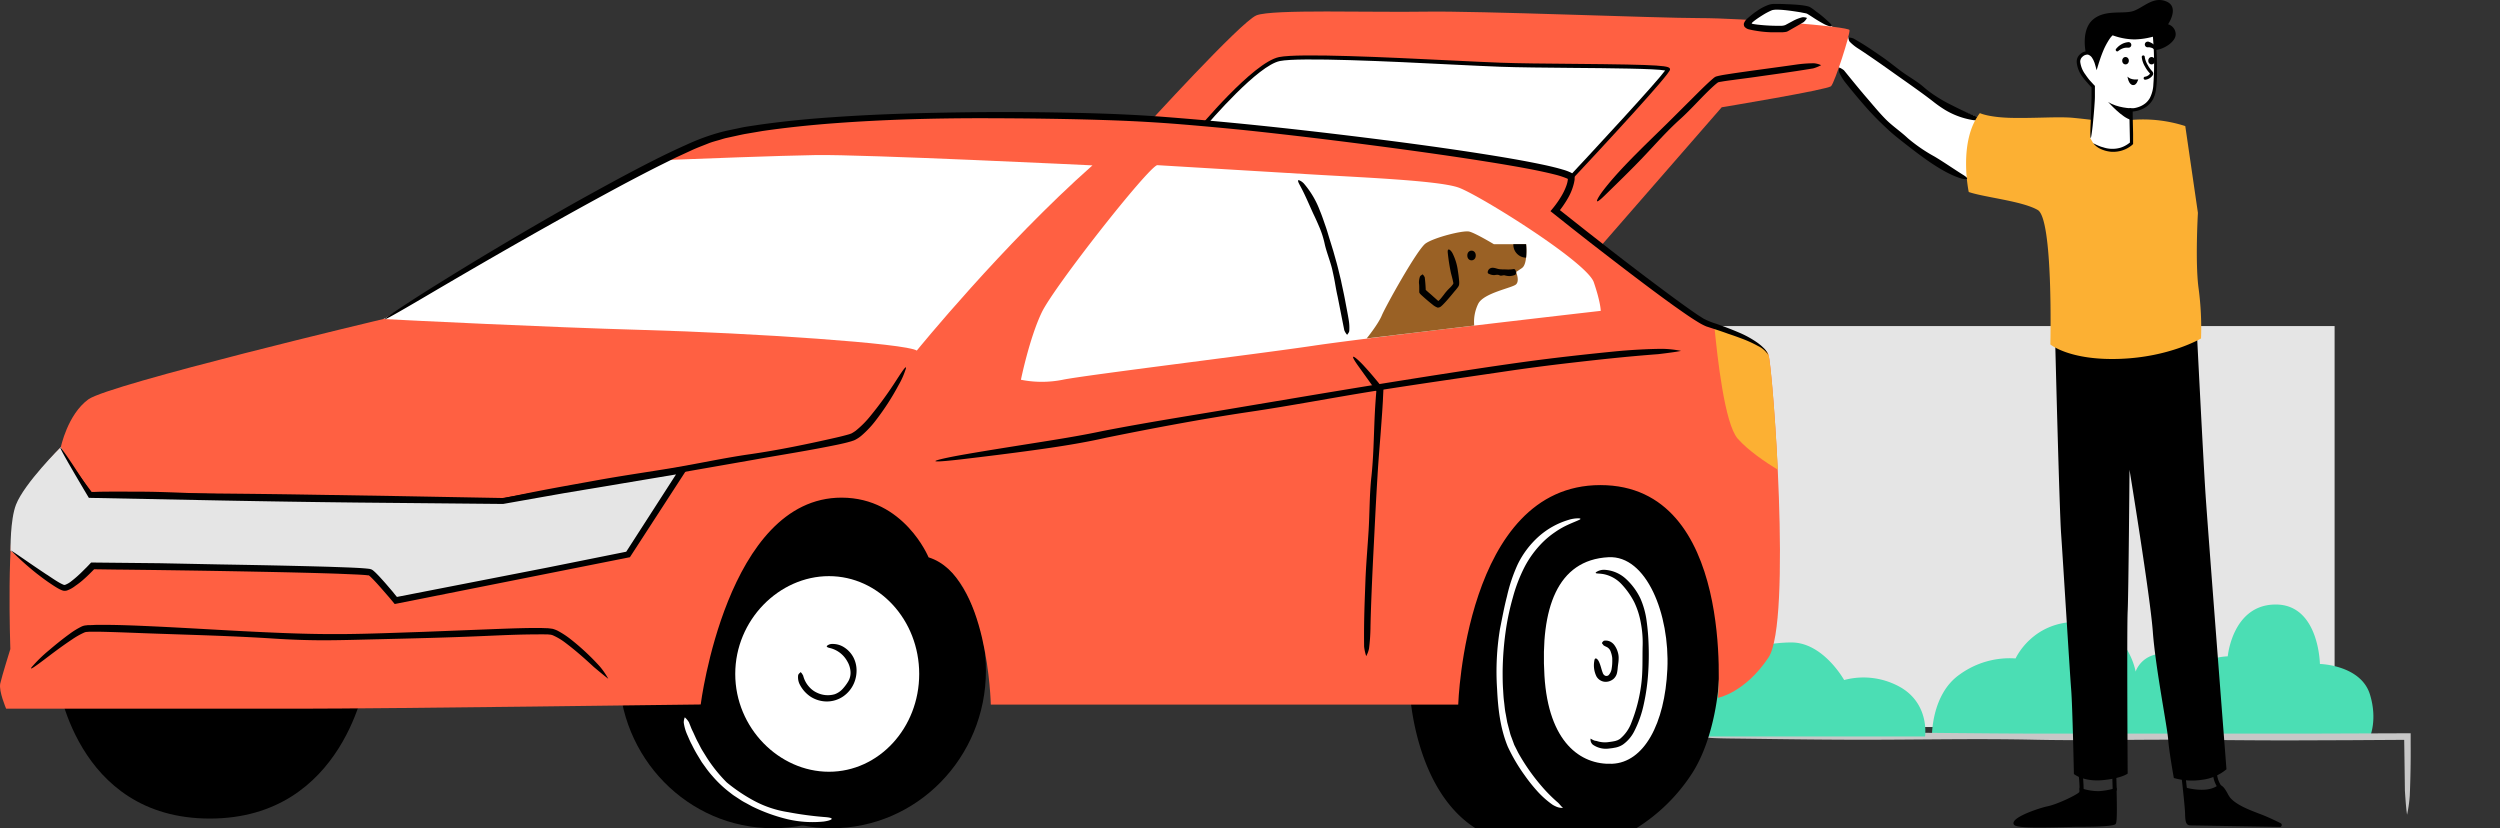 <svg xmlns="http://www.w3.org/2000/svg" width="815" height="270" viewBox="0 0 815 270"><rect x="0" y="0" width="815" height="270" fill="#333333" stroke="none"/><defs><style>.cls-1{fill:#fff;}.cls-2{fill:#e5e5e5;}.cls-3{fill:#4bdeb4;}.cls-4{fill:#c7c7c7;}.cls-5{fill:#fcb033;}.cls-6{fill:#ff6042;}.cls-7{fill:#9a6125;}</style></defs><title>hero_auto</title><g id="auto"><path class="cls-1" d="M647,39s-16.52-5.38-23.26-11.69S599,10,599,10l-3.63-2.79s-5-4.86-8.17-4.54S576,1,574,4s-4,1-4,4c0,.68,6.28,2.55,9.14,1.28s4.69.27,5.28,0,15.94,13.48,15.94,13.48,15.27,20.47,19.95,22.35S637,59,645,59,647,39,647,39Z"/><rect class="cls-2" x="548.01" y="106.3" width="213.07" height="130.71"/><path class="cls-3" d="M629.82,240.08s-.28-13.67,9-20.17a27.81,27.81,0,0,1,18.27-5.26s5.54-12.46,21-11.9,18.13,16.19,18.13,16.19,1.73-5.75,9.07-5.88,8.79,6.85,8.79,6.85,3.32-5.54,12.17-5.95c0,0,1.53-16.89,15.64-16.89s14.4,19.38,14.4,19.38,13.39.32,16.33,10c2.49,8.17,0,13.67,0,13.67Z"/><path class="cls-4" d="M784,257.94c-.08-6.51-.16-12.31-.23-16.75l-17.65.11-16.79.06c-14.23.06-28.28-.17-42.46-.22-14.85,0-29.39.34-44.11,0-16.16-.35-32.39-.07-48.64,0-16.7.09-33-.18-49.59-.38-15.55-.18-7.24-1.1,2-1.46,27.88-1.09,65.57-.22,94.78-.15l64.55,0,29.22,0,30.8-.11c0,1.9,0,2.91,0,3.88.05,5.4-.08,11.39-.29,16.41a45.9,45.9,0,0,1-.88,6.26C784.3,263.43,783.93,256.3,784,257.94Z"/><path class="cls-3" d="M584,209.44c10.38,0,17.19,12.25,17.19,12.25a24.4,24.4,0,0,1,18.72,2.56c9.2,5.61,7.66,15.83,7.66,15.83H555.88V215.4S572.05,209.44,584,209.44Z"/><path d="M604.21,12.54c4,2.25,6.33,3.95,9,5.76,2.36,1.59,4.52,3.41,6.81,5.09s5,3.13,7.2,5.08a34.07,34.07,0,0,0,3.89,2.89,43.17,43.17,0,0,0,4.12,2.4c2.88,1.47,5.77,2.92,8.82,4.12,2.88,1.07,1.08,1.51-.84,1.27a25.42,25.42,0,0,1-9-3.25A39.17,39.17,0,0,1,630.08,33c-1.3-1-2.54-1.93-3.73-2.79-4.34-3.15-6.16-4.37-10.52-7.48-2.5-1.78-7.6-5.34-10.21-7a14.87,14.87,0,0,1-2.55-2.07c-.4-.41-.38-1-.55-1.43A4.57,4.57,0,0,1,604.21,12.54Z"/><path d="M670,111.58s1.34,54.23,1.93,62.55,2.83,45.24,3.27,50.63.89,27.57.89,27.57,3.09,2.58,9.33,2,8.2-2.14,8.2-2.14-.29-47,0-52.94.6-46.11.6-46.11,6.73,41.06,7.6,52.8,4.73,31.19,5,35.06,1.85,12.63,1.85,12.63a21.52,21.52,0,0,0,9.29.57,15.08,15.08,0,0,0,7.87-3.42s-6.09-78.42-6.83-89.71-2.82-52.6-2.82-52.6Z"/><path class="cls-5" d="M712.4,41.1a45,45,0,0,0-17.62-2H682s-1.24-.19-6-.67-12.54.16-20.16,0-10.4-1.56-10.4-1.56c-7.15,9.28-3.63,25.72-3.63,25.72,5.09,1.76,17.41,2.93,22.5,5.87s4.11,43.83,4.11,43.83,6.26,5.28,22.62,4.7,26.5-6.66,26.5-6.66a97.24,97.24,0,0,0-.79-16.24c-1.17-8.41-.23-24.7-.23-24.7L712.4,41.1"/><path d="M680,17.32s-1.76-7.46,2.31-10.94,10.14-1.59,13.45-2.89,6.43-4.83,10.61-2.95.42,7.38.42,7.38a3.39,3.39,0,0,1,2.47,3c.3,2.57-3.84,5.17-6.49,5.37l-19.23,4.83Z"/><ellipse cx="276.74" cy="193.1" rx="32.24" ry="37.96"/><ellipse cx="252.03" cy="218.63" rx="50.27" ry="51.37"/><ellipse cx="271.14" cy="218.63" rx="50.27" ry="51.37"/><path d="M533.44,270a58.5,58.5,0,0,0,18.25-18c7.65-12,8.61-29.14,8.61-29.14l4.34-62.7-52.1-11.48-50.92,34.44-2.07,41.6S460.73,257.05,481,270Z"/><path d="M18.63,221.07s5.69,45.78,49.77,45.78,50.91-45.78,50.91-45.78Z"/><path class="cls-6" d="M372.74,42S404.51,7.05,409.61,5s37.46-.9,54.85-1.2,75.53,2.1,89.62,2.1,48.56,2.7,48.86,3.9-4.8,17.08-6,18.28-35.66,6.89-35.66,6.89L521.84,80.24Z"/><path class="cls-1" d="M390.38,43.26s18.38-22.29,26.71-24,55.62,1.25,72,1.85,54.64.11,54.64,1.58S507.5,62.87,507.5,62.87Z"/><path d="M507.74,63.57l-.35,0L389.15,43.72l.72-.88c.76-.91,18.63-22.49,27.09-24.23,6.45-1.33,35.34.08,56.43,1.11,6.39.31,11.91.58,15.76.72,5.88.22,14.72.3,23.28.37,30.72.27,32,.61,32,1.87,0,1.43-19.82,22.89-36.44,40.64ZM391.63,42.8,507.26,62.16c13.35-14.25,32.9-35.45,35.58-39.18-3.11-.62-18.16-.75-30.42-.85-8.57-.08-17.42-.15-23.32-.37-3.86-.14-9.38-.41-15.77-.72-19.84-1-49.81-2.44-56.11-1.14C410.14,21.36,395.12,38.68,391.63,42.8Z"/><path class="cls-6" d="M125.33,103.91s82.36-50.27,105.9-58.41,95.35-9.1,135.6-7.26,145.6,15,145.6,19.66-5.22,10.75-5.22,10.75,43.56,34.95,49.32,36.86,18.64,6,20,10.15,7.68,87.16,0,98.68-16.45,13.15-16.45,13.15,5.76-69.35-38.37-69.35-46.33,71.55-46.33,71.55H323s-.83-41.94-20.29-48c0,0-7.95-19.46-28.37-19.46-37.42,0-45.91,67.43-45.91,67.43s-104.17,1.37-129.93,1.37H2S-.47,225.3.08,222.83,3.37,211.6,3.37,211.6,2,172.12,5.56,164.45s14.26-18.64,14.26-18.64,2.19-10.69,9-15.63S125.33,103.91,125.33,103.91Z"/><path class="cls-1" d="M125.33,103.91l-.4.09c9.33.48,52.15,2.63,84.29,3.55,36.28,1,86.28,4.4,89.65,6.74,0,0,28-34.47,57.27-60.38,0,0-74.89-3.62-90.17-3.36-12,.2-38.85,1.22-49.84,1.65C183.61,68.34,125.33,103.91,125.33,103.91Z"/><path d="M163.88,162.48c13-2.83,21.41-4.2,30.75-5.92,8.2-1.48,16.35-2.65,24.55-4,8.57-1.44,16.9-3.29,25.43-4.5,9.37-1.36,18.69-3.29,27.93-5.4,1.18-.27,2.36-.56,3.49-.87l.85-.24.71-.26a13.15,13.15,0,0,0,1.35-.85,31.51,31.51,0,0,0,4.91-4.95,124.67,124.67,0,0,0,8.43-11.64c2.45-3.82,3.17-4.62,3.07-3.81a26.57,26.57,0,0,1-2.45,5.58,82.18,82.18,0,0,1-7.2,11.17,32.28,32.28,0,0,1-5,5.34,10.94,10.94,0,0,1-1.68,1.13,4.26,4.26,0,0,1-1,.43,7.84,7.84,0,0,1-.95.3c-1.22.36-2.4.61-3.6.88-9.56,2-19.24,3.48-27.67,5l-37.25,6.52c-8.86,1.52-26.82,4.65-35.68,6.38-3.1.61-6.57,1.12-9.48,1.5a25.5,25.5,0,0,1-3.77,0A22.73,22.73,0,0,1,163.88,162.48Z"/><path d="M24.07,152.58l4.82,6.48,1,1.32s.06.06.1,0l.62,0c1.19-.06,2.33-.09,3.43-.09,4.42-.06,8.39,0,12.59,0,7.36.06,14.62.46,21.95.69,7.67.23,15.2,0,22.8.57,8.34.58,16.73.54,25.13.71,8.64.17,17.07.7,25.62,1.16,8,.44,3.7,1.23-1.09,1.44-14.43.63-33.88-.81-49-1.31-13.84-.45-19.51-.53-33.35-.86-4-.1-10-.22-16-.28-3,0-6,0-8.75,0-1.38,0-2.67,0-3.86.1l-.81,0-.39,0c-.13,0-.17-.18-.26-.27l-.72-1L27,160c-1.64-2.26-3.33-4.85-4.65-7.1a12.87,12.87,0,0,1-1.15-3.15A25.88,25.88,0,0,1,24.07,152.58Z"/><path class="cls-2" d="M222.9,153,204.83,180.9,129,196s-6.7-8.14-8.38-9.21-90.44-2.28-90.44-2.28-6.7,7.18-9.1,7.18S3.44,179.51,3.44,179.51s-.17-10,1.78-15c2.74-7,14.6-18.74,14.6-18.74l9.52,15.76,134.54,1.8Z"/><path d="M15,187.15c1.53,1,3.06,2.09,4.56,2.92a10.76,10.76,0,0,0,1.09.53,1,1,0,0,0,.24.08l.15,0c.05,0,.15,0,.26-.05a7.26,7.26,0,0,0,1.9-1.11,36.45,36.45,0,0,0,3.43-3c.52-.5,1-1,1.47-1.45l.67-.69.94-1,22.34.23L71.5,184c12.38.21,23.83.43,35.78.77l6.49.23c2.2.11,4.28.17,6.6.44a3.66,3.66,0,0,1,.86.26,3.82,3.82,0,0,1,.47.33c.27.22.47.41.69.61.41.4.8.8,1.18,1.2q1.13,1.22,2.19,2.43l2.12,2.47,1,1.24.52.62,0,0L178.58,185l25.57-5.14,16.23-25.2-16.87,2.83-19.73,3.3L164,164.29l-47.86-.46c-14.61-.16-29.06-.39-43.48-.66l-43.69-.87-1.62-2.72c-7-11.84-8.58-14.89-7.25-13.25.67.82,2.05,2.81,3.81,5.46l2.89,4.4,3,4.65h.48c19.53-.16,41.72,0,64.64.32l34.69.56,34.23.63L200.61,156l24.09-4.19-19.35,29.84-60,11.94-16.67,3.32-2-2.39-1.74-2c-1.19-1.36-2.43-2.78-3.76-4.11l-.49-.47c-.18-.16-.33-.28-.47-.39l0,0h0c-.36.54.48-.77.31-.51a4,4,0,0,0-.33.52h0l0,0-.24,0-.69-.08c-1-.08-2-.14-3-.19l-6.14-.26c-8.34-.28-17.16-.48-25.88-.65-17.44-.35-34.45-.58-46.31-.7l-7.26-.1-.68.69-1,1c-.68.66-1.38,1.31-2.11,1.94A26.67,26.67,0,0,1,24.54,191a9.46,9.46,0,0,1-2.73,1.51,2.78,2.78,0,0,1-1.09.07,4.09,4.09,0,0,1-.86-.29,12.35,12.35,0,0,1-1.31-.69c-.81-.48-1.58-1-2.32-1.5-1.49-1-2.9-2.08-4.24-3.11a94.15,94.15,0,0,1-8.46-7.58c1.69,1.05,5.13,3.48,7.89,5.35S16.24,188,15,187.15Z"/><path d="M193.64,217.49c-3.22-3-6.23-5.61-9.16-7.82a20,20,0,0,0-4.32-2.59,3.76,3.76,0,0,0-1.07-.21c-.19,0-.36-.05-.56-.06l-.62,0c-.82,0-1.63-.06-2.46,0-6.56,0-12.56.32-18.86.58-11.06.48-22,.73-33.07,1-5.79.13-11.52.32-17.25.34s-11.44-.19-17.17-.56c-12.57-.82-25.21-1.15-37.86-1.59-6.49-.21-12.93-.53-19.3-.64-.8,0-1.58,0-2.36,0a9,9,0,0,0-1.1.06,2.44,2.44,0,0,0-1,.2,25.39,25.39,0,0,0-4,2.27c-2.64,1.75-5.23,3.66-7.79,5.6-4.8,3.67-6,4.4-5.45,3.52a46.44,46.44,0,0,1,5.78-5.64c2.08-1.77,4.28-3.57,6.69-5.31a24.56,24.56,0,0,1,4-2.44,4.27,4.27,0,0,1,1.32-.33c.22,0,.47-.07.67-.08l.59,0c.79,0,1.58-.08,2.35-.08,6.22-.06,12.63.22,19.08.52,12.89.62,25.89,1.47,37.26,1.95,20.84.94,29.34.51,50.19-.2l24.07-.94c4.53-.17,9.06-.33,13.24-.32,1,0,2.09.06,3.09.08.53.05,1.09.13,1.61.2a10.6,10.6,0,0,1,1.5.56,28.19,28.19,0,0,1,4.38,2.85,77.34,77.34,0,0,1,9.42,8.79,24.37,24.37,0,0,1,2.83,4.09C196.89,220.25,192.67,216.66,193.64,217.49Z"/><path class="cls-1" d="M377.24,53.84l50,3c16.65,1,41.64,2,48.2,4.29S517.3,85.39,519.57,92s2.27,9.34,2.27,9.34-75,8.58-93.62,11.36-74.45,9.59-81.77,11.1a34.75,34.75,0,0,1-13.63,0s2.78-13.63,6.81-22S374,54.85,377.24,53.84Z"/><path class="cls-1" d="M423.42,58.64s11.61,15.14,15.9,50.47"/><path d="M438.23,107.63c-.92-4.63-1.5-7.61-2.16-10.92-.33-1.44-.59-2.89-.84-4.34s-.56-2.89-.88-4.33-.85-3-1.3-4.4-.95-2.9-1.26-4.4a30.29,30.29,0,0,0-1.52-4.82c-.66-1.55-1.33-3.1-2.07-4.61-1.45-3.13-2.72-6.28-4.37-9.28-.78-1.4-.8-1.82-.4-1.8a4.28,4.28,0,0,1,1.87,1.38,29.34,29.34,0,0,1,5,8.62c.69,1.62,1.23,3.31,1.8,4.92s1,3.2,1.47,4.68.77,2.51,1.1,3.56l.84,3c.56,1.91,1,3.85,1.67,6.6.31,1.59.88,4,1.32,6.38s.93,4.81,1.18,6.42a15,15,0,0,1,.19,3.46c0,.6-.45,1-.7,1.41A5,5,0,0,1,438.23,107.63Z"/><path d="M444.7,210.77c-.1-9,.2-14.73.42-21.13.2-5.62.71-11.16,1.05-16.75.35-5.86.27-11.62.9-17.41.69-6.35.77-12.77,1.05-19.19.07-1.54.15-3.07.25-4.6l.16-2.28.09-1.14.05-.57c0-.13,0-.1,0-.13v-.06l-5.85-8.16c-3.58-5-.85-2.94,1.65-.26,1,1.09,2.05,2.26,3.09,3.49l1.57,1.88.79,1,1.08,1.36c-.06,1.3-.13,2.62-.19,4-.07,1.17-.14,2.35-.22,3.54-.17,2.38-.34,4.77-.52,7.14-.37,4.75-.76,9.39-1,13.6-.65,10.57-.81,14.9-1.36,25.47-.31,6-.86,18.33-.94,24.41a60.36,60.36,0,0,1-.47,6.46,8.71,8.71,0,0,1-.92,2.46A15.21,15.21,0,0,1,444.7,210.77Z"/><path d="M540.65,115.45c-10.87.82-19.79,1.83-27.93,2.76s-15.5,1.9-23.24,3.06c-13.57,2-27,3.92-40.53,6.06-14.16,2.24-27.95,4.94-42,7-15.43,2.31-30.85,5.22-46.19,8.33-7.89,1.79-15.83,3-23.71,4.09s-15.78,2.06-23.72,3c-14.93,1.72-7.07-.2,1.73-1.71,6.64-1.15,13.87-2.29,21.4-3.49s15.37-2.41,23.16-4.07c15.76-3.05,31.71-5.5,45.63-7.88,25.52-4.28,36-6.09,61.53-10.12,7.33-1.13,18.41-2.88,29.55-4.42s22.32-2.72,29.75-3.46c5.2-.52,11-.84,15.85-.88a33.29,33.29,0,0,1,6.09.67C545.91,114.87,539.08,115.62,540.65,115.45Z"/><path d="M591.1,22.3c-7.91,1.31-13,1.94-18.69,2.77-2.49.36-5,.66-7.44,1-1.23.16-2.47.32-3.66.53-.28.05-.63.09-.83.15l-.36.08-.15.1c-.43.32-.9.72-1.36,1.13-3.84,3.5-7.17,7.47-11.05,10.94-4.25,3.83-8,8.14-12,12.34s-8.24,8.29-12.43,12.39c-3.92,3.85-2.57,1.09-.57-1.53,6-7.89,15.91-16.9,23.21-24.23l8.1-8.07c1.2-1.18,2.39-2.35,3.79-3.61.35-.31.72-.63,1.15-1l.48-.29a2.71,2.71,0,0,1,.44-.13,8.07,8.07,0,0,1,.82-.2c1-.22,2.13-.39,3.31-.57,5.4-.84,16.31-2.26,21.72-3.05a41.48,41.48,0,0,1,5.8-.42,6.91,6.91,0,0,1,2.31.62A13.38,13.38,0,0,1,591.1,22.3Z"/><path class="cls-5" d="M576.54,115.66c-1.21-3.62-11.33-7.24-17.66-9.36,1,10.43,3.37,31.84,7.61,36.69,3.41,3.89,9.09,7.71,13.07,10.14C578.65,134,577.13,117.43,576.54,115.66Z"/><path class="cls-1" d="M506.13,262.34a29.88,29.88,0,0,1-5.28-4.76,53.67,53.67,0,0,1-3.77-4.77,56.69,56.69,0,0,1-5.57-9.46c-2.47-6.06-3.16-12.44-3.46-18.74A85.88,85.88,0,0,1,489,205c.72-3.53,1.36-7.08,2.27-10.59A53,53,0,0,1,494.76,184a29.49,29.49,0,0,1,6.75-9,25.71,25.71,0,0,1,9.78-5.5,10.83,10.83,0,0,1,3.4-.53c.59.05.66.2.38.37-.55.34-2.36,1-4.14,1.84a26.72,26.72,0,0,0-4,2.31,27.92,27.92,0,0,0-3.79,3.08,32.82,32.82,0,0,0-6.13,8.26,50.7,50.7,0,0,0-3.81,9.92,83.24,83.24,0,0,0-2.18,9.9,103.15,103.15,0,0,0-1.16,14.07c0,2.07,0,4.14.17,6.41.07,1.14.12,2.33.29,3.59s.24,2.62.54,4c.15.82.32,1.75.5,2.76l.83,3.16a11.66,11.66,0,0,0,.53,1.68c.21.56.42,1.12.63,1.7.11.29.2.58.32.86l.42.83c.28.55.56,1.11.83,1.66a65.18,65.18,0,0,0,7.71,11,49.25,49.25,0,0,0,4.94,5c.94.74,1.2,1.42,2,2a5,5,0,0,1-2.45-.51A8.22,8.22,0,0,1,506.13,262.34Z"/><path class="cls-1" d="M524.38,181.65c12.39-.64,20,18.6,19.18,36.48s-7.64,30.43-18,30.86-20.77-7.07-22.07-28.7S507.51,182.51,524.38,181.65Z"/><path class="cls-1" d="M520.2,186.55s7.35-2.16,13.27,8.65,3.72,45.46-6.71,47.48c-7.18,1.4-8.29-1.91-8.29-1.91"/><path d="M520.51,241.56a8.4,8.4,0,0,0,4.15.32,18.36,18.36,0,0,0,2-.34c.24-.1.5-.15.73-.26s.47-.25.69-.38a12.42,12.42,0,0,0,3.78-5.37A51.2,51.2,0,0,0,535,223.45c.62-4.41.38-8.78.51-13.17a34.15,34.15,0,0,0-.6-7.21,26,26,0,0,0-2.14-6.75,25.51,25.51,0,0,0-4.09-5.82,10.89,10.89,0,0,0-6-3.35c-1.07-.17-1.75-.16-2.12-.22s-.43-.17-.29-.36a4.58,4.58,0,0,1,3.23-.78,11.19,11.19,0,0,1,6.63,3,20.86,20.86,0,0,1,4.63,6.29,26.79,26.79,0,0,1,2.06,7.53,71.53,71.53,0,0,1,.61,7.13,88.07,88.07,0,0,1-.14,9.89,65.83,65.83,0,0,1-1.39,9.81,35.28,35.28,0,0,1-3.19,9.06,11.86,11.86,0,0,1-3.62,4.21,6.82,6.82,0,0,1-2.46,1l-1.06.19-1,.12a7.42,7.42,0,0,1-5.28-1.24,2.14,2.14,0,0,1-.75-2,6.4,6.4,0,0,0,1.31.67C520.37,241.54,520.72,241.6,520.51,241.56Z"/><path class="cls-1" d="M520.44,214.7s-.29,6.67,3,6.67,3-6,3-6.67-.57-5.81-4.19-4.83"/><path d="M522.89,208.88a3.32,3.32,0,0,1,2,.26,3.84,3.84,0,0,1,1.33,1.08,7.21,7.21,0,0,1,1.19,2.41,6.27,6.27,0,0,1,.26,2.25c0,.68-.12,1.38-.21,2.07s-.12,1.48-.28,2.25a3.68,3.68,0,0,1-1.28,2.21,4.26,4.26,0,0,1-1.44.73,3.89,3.89,0,0,1-1.56.09,3.51,3.51,0,0,1-2.47-1.75,8.18,8.18,0,0,1-.69-5c.18-1.51,1.09-.64,1.47.14.6,1.19.83,2.59,1.26,3.65a1.63,1.63,0,0,0,.78,1,1.27,1.27,0,0,0,.62.08,1.16,1.16,0,0,0,.54-.25,3.91,3.91,0,0,0,1-2.19,14.73,14.73,0,0,0,.19-2.8,4.83,4.83,0,0,0-.09-1.16,7.64,7.64,0,0,0-.37-1.36,2.65,2.65,0,0,0-1.31-1.65c-.26-.12-.52-.24-.9-.45-.21-.07-.41-.51-.69-.77C522.26,209.24,523.07,208.75,522.89,208.88Z"/><path class="cls-1" d="M224.58,235.44c.26.64.51,1.26.74,1.85s.53,1.13.77,1.66c.49,1.07.92,2.07,1.43,3s.9,1.81,1.41,2.64l1.53,2.47a48.49,48.49,0,0,0,6.45,8,55.08,55.08,0,0,0,8.83,5.95,34.45,34.45,0,0,0,11.2,3.75A110.67,110.67,0,0,0,269,266.37c3.83.3,1.8,1.16-.54,1.46a35.74,35.74,0,0,1-11.83-.79,56,56,0,0,1-11.44-4.15l-2.09-1.14a15.42,15.42,0,0,1-1.81-1.06l-1.6-1.05a13.45,13.45,0,0,1-1.47-1.06,37.4,37.4,0,0,1-6-5.62,31,31,0,0,1-2.21-2.78l-1.23-1.71-1.14-1.88a41.87,41.87,0,0,1-2.07-3.77c-.66-1.18-1.09-2.33-1.5-3.22a14.63,14.63,0,0,1-1.16-4,4.08,4.08,0,0,1,.34-1.75A7.11,7.11,0,0,1,224.58,235.44Z"/><path class="cls-1" d="M299.66,219.71c0,17.6-13.17,31.88-29.42,31.88s-30.55-14.28-30.55-31.88,14.3-31.89,30.55-31.89S299.66,202.1,299.66,219.71Z"/><path class="cls-1" d="M269.53,210.46a8.68,8.68,0,1,1-8.67,8.68"/><path d="M261.83,220.24a8.55,8.55,0,0,0,1.89,3.61,7.69,7.69,0,0,0,2.67,2,8.11,8.11,0,0,0,5.72.47,6.54,6.54,0,0,0,2.56-1.7,15.24,15.24,0,0,0,1.83-2.44,5.52,5.52,0,0,0,.76-3.33,7.55,7.55,0,0,0-1.05-3.26,8.82,8.82,0,0,0-5.41-4.27c-1.11-.24-1.42-.47-1.21-.77a2.58,2.58,0,0,1,1.79-.62,6.84,6.84,0,0,1,3.86,1.13,8.72,8.72,0,0,1,3,3.3,9.29,9.29,0,0,1,1,4.34,10.5,10.5,0,0,1-.83,4,10,10,0,0,1-3.56,4.35,9.43,9.43,0,0,1-5.37,1.63,9.9,9.9,0,0,1-5.18-1.53,10.51,10.51,0,0,1-2.25-2,11.21,11.21,0,0,1-1.37-2.09,5.18,5.18,0,0,1-.49-2.87c.07-.5.53-.76.81-1.08a2.73,2.73,0,0,1,.62.77A3.35,3.35,0,0,0,261.83,220.24Z"/><path class="cls-7" d="M445.53,110.33s3.73-4.59,4.94-7.49S462,81.31,464.75,79.37,477,75,479,75.5s8,4.11,8,4.11h10.52s.6,6.41-1.33,7.74l-1.94,1.34s1.21,2.82,0,4S483.74,95.46,481.92,99a13.37,13.37,0,0,0-1.33,7.13Z"/><path d="M464.47,90.43c.18,1.48.26,2.69.31,3.8v.2c0,.09,0,0,0,.06s0,0,0,0h0l.21.2c.36.33.74.67,1.14,1,.56.47,1.1,1,1.64,1.45l.8.71.18.16s0,0,0,0l.06.07c.05,0,.1,0,.15,0a8.42,8.42,0,0,0,.9-.95l.87-1.1a15.53,15.53,0,0,1,1.85-2.12,7.58,7.58,0,0,0,1-1.13c.17-.24.19-.24.2-.33a1.49,1.49,0,0,0,0-.17c0-.11,0-.22-.06-.35-.18-1-.48-2-.73-3a62.23,62.23,0,0,1-1-6.38c-.27-2,.87-1.17,1.49-.07a17.75,17.75,0,0,1,1.8,5.89c.18,1.08.31,2.16.4,3.27a5.43,5.43,0,0,1,0,1,1.44,1.44,0,0,1-.19.64l-.17.28-.13.18c-.33.45-.65.83-1,1.22-.93,1.15-1.65,2-2.36,2.81-.36.4-.71.8-1.11,1.21l-.3.31-.17.17-.26.23a1.81,1.81,0,0,1-1.3.6,5.32,5.32,0,0,1-1.69-1c-.83-.64-2-1.62-3.15-2.66l-.44-.4a6.44,6.44,0,0,1-.51-.52,3.18,3.18,0,0,1-.23-.4l0-.1v0h0s-.06,0,0,0h0v-.06l0-.22c0-.14,0-.31,0-.45v-.27c0-.69,0-1.32-.08-1.82a5.69,5.69,0,0,1,.29-2.14c.12-.37.57-.56.88-.82A2.71,2.71,0,0,1,464.47,90.43Z"/><path d="M493.35,79.61s0,.08,0,.12A4.22,4.22,0,0,0,497.51,84h0a25.51,25.51,0,0,0,0-4.4Z"/><path d="M494,89.58a5.5,5.5,0,0,1-2,.43,7.39,7.39,0,0,1-1.55-.26c-.54-.07-1.09.3-1.61,0s-1.18-.11-1.77-.06a4.08,4.08,0,0,1-1.79-.47c-.55-.21-.2-1.11.15-1.46,1.06-1,2.38-.1,3.43,0s1.37.05,2.33.09a10.09,10.09,0,0,0,2.2-.13A.61.61,0,0,1,494,88a5.25,5.25,0,0,1,.29.86A1.77,1.77,0,0,1,494,89.58Z"/><ellipse cx="479.72" cy="83.29" rx="1.38" ry="1.58"/><path class="cls-1" d="M681.41,45s1.25-11,1-16.77c0,0-7.35-7.24-3.82-10.18s5,3.07,5,3.07,2.43-8.28,5-10.2a22.74,22.74,0,0,0,8.15,1.32,19.05,19.05,0,0,0,5.63-1s1,13.15-.05,18.6c-1.21,6.14-7.5,6.07-7.5,6.07L695,46.74a9.12,9.12,0,0,1-6,2.24,10.86,10.86,0,0,1-6.57-2.24"/><path d="M685.56,48a9.44,9.44,0,0,0,5.72.15A9.06,9.06,0,0,0,693.64,47l.5-.36.21-.17s0,0,0,0c0-.36,0-.72,0-1.07-.08-3.6-.14-6.86-.2-10.13.27,0,.55,0,.81,0l.37,0,.19,0a5.85,5.85,0,0,0,.73-.12,8.89,8.89,0,0,0,1.41-.45,7.23,7.23,0,0,0,1.87-1.13,6.17,6.17,0,0,0,1.36-1.69A10.67,10.67,0,0,0,702,27.45a83.76,83.76,0,0,0,.18-9.52c0-1.13-.09-2.25-.15-3.36l-.11-1.67-.06-.8s0-.09,0-.11a.46.46,0,0,1-.15,0,7.79,7.79,0,0,1-.83.22c-.55.13-1.11.24-1.67.33a25,25,0,0,1-3.37.31,21.57,21.57,0,0,1-6.68-1.18l-.37-.13-.09,0,0,0a1.9,1.9,0,0,0-.22.2c-.15.17-.3.33-.44.51a11.74,11.74,0,0,0-.78,1.16A24.28,24.28,0,0,0,685.89,16c-.38.88-.73,1.78-1.06,2.69l-.23.68-.36,1.09-.38,1.24-.19.64-.1.32c0,.07-.05.12-.08.21-.22-.85-.46-1.77-.7-2.48l-.2-.47c-.06-.14-.14-.34-.17-.39s-.18-.34-.28-.48a2.52,2.52,0,0,0-1.48-1.25,2.37,2.37,0,0,0-1.75.68,2.13,2.13,0,0,0-.75,1.7,8.49,8.49,0,0,0,1.66,4.09,23.22,23.22,0,0,0,1.39,1.87L682,27l.39.43.2.21.35.36,0,1c0,.28,0,.55,0,.82q0,.81,0,1.62c0,1.08-.1,2.16-.17,3.23-.15,2.15-.35,4.29-.57,6.44-.8,7-.85,3.2-.65-1,.07-1.84.15-3.76.23-5.76,0-1,.06-2,.06-3,0-.51,0-1,0-1.54,0-.26,0-.52,0-.78s0-.64,0-.54l0,0-.21-.22-.41-.44c-.27-.3-.54-.6-.79-.91A21.62,21.62,0,0,1,678.85,25,9.31,9.31,0,0,1,677,20.21a3.64,3.64,0,0,1,.28-1.43,3.49,3.49,0,0,1,.91-1.17,3.39,3.39,0,0,1,2.71-.87A3.49,3.49,0,0,1,683,18.51a6.38,6.38,0,0,1,.32.57l.06.13,0,.06.06.2s0-.11.08-.17c.13-.35.25-.69.38-1,.35-.94.73-1.87,1.13-2.77a25.57,25.57,0,0,1,1.33-2.61,12.9,12.9,0,0,1,.81-1.22l.48-.57.3-.27.44-.39.2.08.66.22.5.15,1,.27c.64.17,1.27.3,1.88.41a17.66,17.66,0,0,0,3.47.29,26.19,26.19,0,0,0,3.16-.32c.5-.08,1-.18,1.47-.29l.73-.19a13,13,0,0,0,1.22-.45c0,.43.08.93.11,1.4l.06.86c0,.58.07,1.15.1,1.73,0,1.15.1,2.33.16,3.57.07,2.47.13,5.16,0,8.37a28.44,28.44,0,0,1-.3,2.89,13.51,13.51,0,0,1-.39,1.65c-.12.28-.23.56-.34.84s-.3.54-.45.82a7.26,7.26,0,0,1-2.88,2.6,9,9,0,0,1-1.89.72c-.33.08-.67.15-1,.2l-.45.06h-.15c0,2.49.09,5,.13,7.32,0,.61,0,1.21,0,1.79l0,.85c0,.1,0,.4,0,.63a2.77,2.77,0,0,1-.47.45,9.28,9.28,0,0,1-2.72,1.53,9.73,9.73,0,0,1-3.91.56,10.29,10.29,0,0,1-3.66-1,6.79,6.79,0,0,1-2.26-1.81,18.68,18.68,0,0,0,2.15,1A6.72,6.72,0,0,0,685.56,48Z"/><path d="M689.79,16a7.78,7.78,0,0,1,.78-.83,6,6,0,0,1,.91-.66,5.43,5.43,0,0,1,2.23-.76h0a.91.91,0,1,1,.21,1.8h-.18a3.83,3.83,0,0,0-1.66.21,4.92,4.92,0,0,0-.81.37,5.21,5.21,0,0,0-.73.51l0,0a.48.48,0,0,1-.69-.06A.51.51,0,0,1,689.79,16Z"/><path d="M700.44,13.61a5.32,5.32,0,0,1,.75.3,5.25,5.25,0,0,1,.68.4,2.91,2.91,0,0,1,1.1,1.26.49.49,0,0,1-.82.52l0-.06a1.83,1.83,0,0,0-.87-.48,3.16,3.16,0,0,0-.55-.13,3.65,3.65,0,0,0-.55,0,.92.92,0,0,1-.09-1.84,1.12,1.12,0,0,1,.32,0Z"/><ellipse cx="692.92" cy="19.79" rx="1.08" ry="1.21"/><ellipse cx="701.42" cy="19.79" rx="1.08" ry="1.21"/><path d="M699.33,26a.5.5,0,0,1,0-1,2.43,2.43,0,0,0,1.58-1,2.92,2.92,0,0,0-.23-.28,9.6,9.6,0,0,1-1.4-2,7.49,7.49,0,0,1-1.07-3.14.49.49,0,0,1,.48-.51.48.48,0,0,1,.5.48,6.83,6.83,0,0,0,1,2.69,8.87,8.87,0,0,0,1.26,1.81,2,2,0,0,1,.47.69,1,1,0,0,1-.23.92A3.35,3.35,0,0,1,699.33,26Zm1.61-1.93h0Z"/><path d="M694.78,35.31s-4.59-.11-7.55-2.1c0,0,4.72,5.36,7.55,5.86Z"/><path d="M697.06,25.88s-2.36.36-3.5-.91c0,0,.28,2.56,1.75,2.77C696.56,27.92,697.06,25.88,697.06,25.88Z"/><path class="cls-1" d="M641.17,58.4s-16.3-8.56-25.71-17.4a117.38,117.38,0,0,1-16-19"/><path d="M601.13,22.92c3.12,3.82,5.12,6.3,7.45,9,2,2.31,3.95,4.72,6.12,6.92s4.89,4,7.25,6.22a52.32,52.32,0,0,0,8.75,6c3.13,1.87,6.06,3.93,9.14,5.86,2.91,1.77.88,1.74-1.09,1.07-5.94-2-12.63-7.2-17.73-11.17-2.34-1.83-4-3.15-5.53-4.58s-3.07-2.87-5.09-5c-2.37-2.45-6.78-7.75-8.89-10.44a14.91,14.91,0,0,1-1.89-3.13,3.52,3.52,0,0,1,0-1.64A6,6,0,0,1,601.13,22.92Z"/><path class="cls-1" d="M597,8.61c-2.66-2.11-6.64-5.19-7.53-5.47-1.37-.44-9.9-1.47-12-.71s-8.28,4.7-7.81,5.64,11.48,1.51,12.61,1S589,5.72,589,5.72"/><path d="M588,7.2c-2,1.19-3.66,2.12-5.21,3a2.15,2.15,0,0,1-.5.18l-.44.07-.7.07c-.44,0-.86,0-1.28,0-.84,0-1.65,0-2.49,0a35.84,35.84,0,0,1-4.37-.4l-1.09-.18-.55-.1c-.3-.06-.66-.13-1-.22a2.82,2.82,0,0,1-1.49-.73,1.05,1.05,0,0,1-.34-.61,1.22,1.22,0,0,1,0-.71,3.66,3.66,0,0,1,1-1.44l.38-.34.32-.28.46-.38c.6-.49,1.22-1,1.84-1.39a16.15,16.15,0,0,1,4.11-2.19,5,5,0,0,1,.76-.18,5.23,5.23,0,0,1,.73-.08q.69,0,1.32,0c.86,0,1.7,0,2.54.06,1.67.06,3.33.13,5,.31q.64.07,1.29.18a9.78,9.78,0,0,1,1.41.32,2.46,2.46,0,0,1,.43.21,3,3,0,0,1,.32.19l.56.38c.36.26.7.52,1,.78C593.49,4.73,594.74,5.84,596,7c2.37,2.1.47,1.77-1.22.91a43.07,43.07,0,0,1-3.9-2.33l-1-.64c-.31-.19-.69-.43-.87-.51a7.3,7.3,0,0,0-.91-.2L586.94,4c-1.62-.26-3.27-.51-4.86-.68-.8-.08-1.58-.14-2.33-.16a7.36,7.36,0,0,0-2,.14,20.63,20.63,0,0,0-3,1.55c-.88.54-1.66,1.06-2.41,1.6l-.55.42-.38.31a1.42,1.42,0,0,0-.32.37c-.06.09,0,.17.11.19l.27.07.41.07,1,.14a59.51,59.51,0,0,0,6.16.39c.58,0,1.15,0,1.71,0A4,4,0,0,0,582,8.17l2.48-1.33a13.52,13.52,0,0,1,3.07-1.21,3.3,3.3,0,0,1,1.53.22A4.9,4.9,0,0,1,588,7.2Z"/><path d="M723.2,257.11a9.21,9.21,0,0,1-1.76-6.43l1.3.19a8,8,0,0,0,1.57,5.53Z"/><path d="M723.14,256.75c1.22-.83,2.39,2.45,3.36,3.63,2.43,2.94,8,4.73,10.62,5.77s6.09,2.76,6.09,2.76-28.22-.48-29-.48-1.12-.09-1.21-2.95c0-1.54-.4-5.14-.71-8.11C712.29,257.37,719.18,259.44,723.14,256.75Z"/><path d="M743.21,269.57h0c-.28,0-28.21-.48-29-.48-1.49,0-1.79-.94-1.87-3.58,0-1.23-.28-4-.7-8.07a.65.65,0,0,1,.84-.7c.07,0,6.64,1.95,10.29-.53h0a1.33,1.33,0,0,1,1.07-.22c.95.22,1.62,1.4,2.33,2.64A10.14,10.14,0,0,0,727,260c2,2.4,6.26,4,9.09,5.1l1.26.48c2.59,1,6.1,2.76,6.14,2.78a.66.66,0,0,1-.29,1.25ZM713,258.24c.28,2.68.58,5.81.62,7.22.05,1.85.23,2.23.3,2.31h.25c.63,0,18.62.31,26,.43-1-.48-2.25-1-3.3-1.44l-1.24-.47c-3-1.13-7.44-2.83-9.64-5.49a11.55,11.55,0,0,1-1-1.52c-.34-.59-1.14-2-1.49-2l-.4-.53.37.55C720.19,259.55,715.13,258.72,713,258.24Z"/><path d="M711.64,257.44c-.27-2.53-.5-4.6-.51-4.6l1.31-.15s.24,2.08.51,4.61Z"/><path d="M688.74,257.71c-.08-3.14-.17-5.76-.17-5.76l1.31,0s.1,2.63.18,5.78Z"/><path d="M689.4,257.69c.11,4.54.17,10.16-.17,10.5-.59.59-9.93.73-11.17.66s-21.09.88-21-.51,7.22-4.16,10.5-4.82,10.29-3.94,10.88-5a2.44,2.44,0,0,0,.18-.87,18,18,0,0,0,5.73.87A23.35,23.35,0,0,0,689.4,257.69Z"/><path d="M664.76,269.76c-5.31,0-7.58-.26-8.13-.83a.81.81,0,0,1-.24-.62c.11-2.21,8.88-5,11-5.43,3.44-.69,9.92-3.9,10.44-4.65h0a2,2,0,0,0,.09-.59l.06-.85.81.27a17.3,17.3,0,0,0,5.48.85,23.12,23.12,0,0,0,4.91-.85l.83-.25,0,.87c.25,10.37-.08,10.69-.37,11-1,.95-11.57.85-11.67.85s-1.53,0-3,.06C670.74,269.69,667.38,269.76,664.76,269.76Zm-6.82-1.65c2.47.56,13.29.25,17,.15,1.92-.06,2.85-.08,3.14-.07a79.64,79.64,0,0,0,10.59-.48c.09-.53.22-2.43.07-9.17a23.79,23.79,0,0,1-4.39.68,17.92,17.92,0,0,1-5.23-.68,1.6,1.6,0,0,1-.14.35c-.77,1.34-8.17,4.65-11.32,5.28S659.17,267,657.94,268.11Zm30.91-.45Z"/><path d="M679.26,257.73l-1.31-.09a43.67,43.67,0,0,0-.47-6.21l1.31-.18A44,44,0,0,1,679.26,257.73Z"/><path d="M563.53,108.86q-2.44-.89-4.86-1.66l-2.4-.78a18.4,18.4,0,0,1-2.39-1.22c-2.91-1.74-5.5-3.62-8.08-5.43-5.1-3.66-9.85-7.24-14.39-10.69s-8.83-6.78-13-10l-6.1-4.79-6.86-5.45c.49-.58,1-1.18,1.41-1.73l.25-.32.16-.23.33-.45c.43-.6.83-1.22,1.21-1.84a19.56,19.56,0,0,0,1.86-3.83,8.6,8.6,0,0,0,.45-1.92v-.19h0a0,0,0,0,0,0,0h0s-.22-.12-.34-.17a27.86,27.86,0,0,0-4-1.29c-5.66-1.41-11.44-2.4-17.31-3.4-13.78-2.27-27.56-4.19-41.34-6S420.56,44,406.68,42.52c-7.26-.74-14.5-1.41-21.71-2s-14.42-1-21.61-1.27c-14.41-.52-28.8-.68-43.27-.71-15.89,0-31.82.43-47.72,1.61-7.94.59-15.87,1.41-23.75,2.55l-5.87,1c-1.95.39-3.87.84-5.81,1.25-1,.21-1.89.54-2.84.8s-1.89.53-2.81.86c-1.83.75-3.68,1.41-5.49,2.23l-5.55,2.56-5.49,2.72c-3.64,1.83-7.25,3.72-10.85,5.62q-10.75,5.76-21.36,11.69c-14.16,7.9-28.18,16-42.23,24.26-13.18,7.78-16.34,9.44-14.33,7.85s9.25-6.33,17-11.14c11.66-7.25,24.47-14.93,38-22.67,3.39-1.94,6.81-3.88,10.29-5.8s7-3.85,10.53-5.76c7.11-3.79,14.31-7.58,21.83-10.92A70.87,70.87,0,0,1,235.29,43c2-.51,4-.87,6.05-1.32s4-.66,6.06-1c8.09-1.15,16.15-1.94,24.1-2.47,15.9-1.12,31.35-1.46,45.74-1.63,13.2-.13,24.45,0,34.73.24s19.59.66,28.86,1.39c18.56,1.46,37.06,3.32,63.24,6.54,10.1,1.26,23.68,3,38.08,5.24,7.2,1.13,14.6,2.34,21.85,3.91,1.81.41,3.61.83,5.4,1.37a16.4,16.4,0,0,1,2.72,1c.6.31,1.31.91,1.21,1.69,0,.44,0,.65-.06.91l-.14.73A18.25,18.25,0,0,1,511,64.85c-.45.79-.94,1.53-1.45,2.27-.25.36-.52.73-.77,1.06l-.25.32,8.57,6.78,8.34,6.52q7.85,6.09,13.8,10.54c4.26,3.18,8.74,6.55,13.24,9.65.56.4,1.12.78,1.69,1.13s1.14.77,1.68,1a23.27,23.27,0,0,0,3.63,1.42c2.51.89,4.95,1.81,7.24,2.79a32.44,32.44,0,0,1,6,3.25,16.27,16.27,0,0,1,2.15,1.78,5.57,5.57,0,0,1,1.54,2.32,7.9,7.9,0,0,0-3.31-2.89,39.71,39.71,0,0,0-5.15-2.36C564.57,109.15,562,108.36,563.53,108.86Z"/></g></svg>